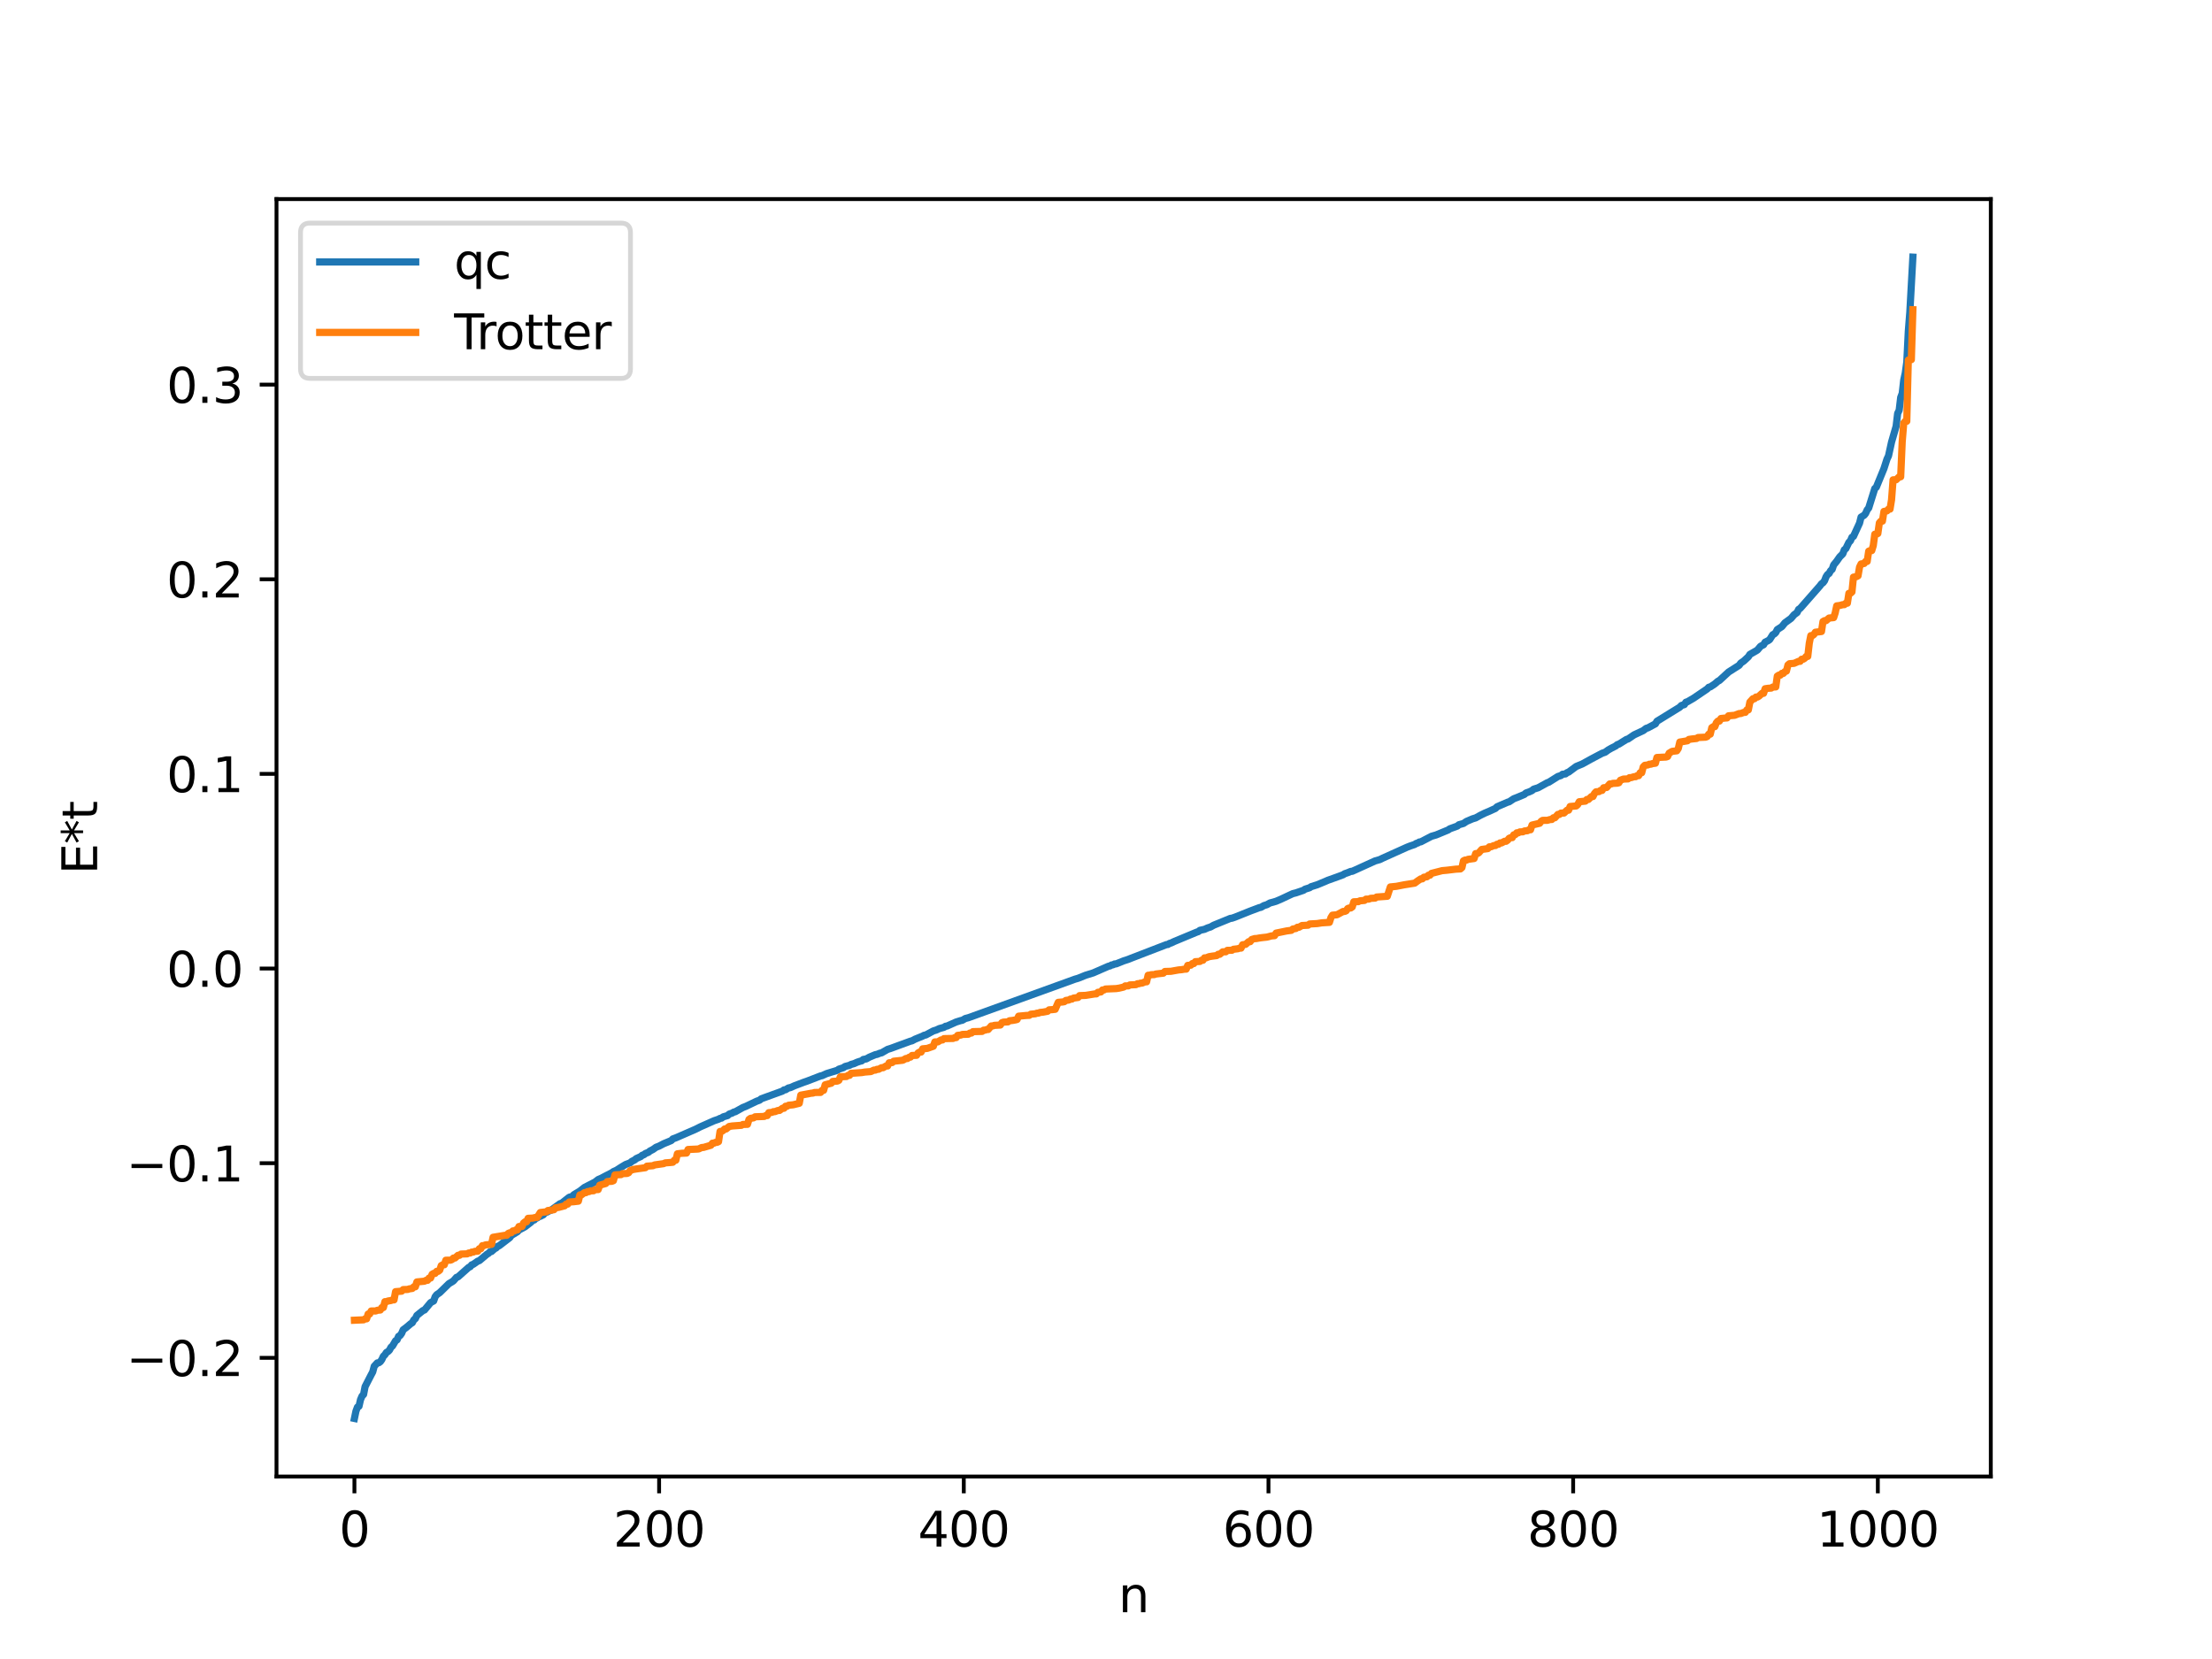<?xml version="1.0" encoding="utf-8" standalone="no"?>
<!DOCTYPE svg PUBLIC "-//W3C//DTD SVG 1.1//EN"
  "http://www.w3.org/Graphics/SVG/1.1/DTD/svg11.dtd">
<svg xmlns:xlink="http://www.w3.org/1999/xlink" width="460.8pt" height="345.6pt" viewBox="0 0 460.8 345.6" xmlns="http://www.w3.org/2000/svg" version="1.1">
 <defs>
  <style type="text/css">*{stroke-linejoin: round; stroke-linecap: butt}</style>
 </defs>
 <g id="figure_1">
  <g id="patch_1">
   <path d="M 0 345.6 
L 460.8 345.6 
L 460.8 0 
L 0 0 
z
" style="fill: #ffffff"/>
  </g>
  <g id="axes_1">
   <g id="patch_2">
    <path d="M 57.6 307.584 
L 414.72 307.584 
L 414.72 41.472 
L 57.6 41.472 
z
" style="fill: #ffffff"/>
   </g>
   <g id="matplotlib.axis_1">
    <g id="xtick_1">
     <g id="line2d_1">
      <defs>
       <path id="m59a7cfdccb" d="M 0 0 
L 0 3.5 
" style="stroke: #000000; stroke-width: 0.8"/>
      </defs>
      <g>
       <use xlink:href="#m59a7cfdccb" x="73.833" y="307.584" style="stroke: #000000; stroke-width: 0.8"/>
      </g>
     </g>
     <g id="text_1">
      <!-- 0 -->
      <g transform="translate(70.651 322.182) scale(0.1 -0.1)">
       <defs>
        <path id="DejaVuSans-30" d="M 2034 4250 
Q 1547 4250 1301 3770 
Q 1056 3291 1056 2328 
Q 1056 1369 1301 889 
Q 1547 409 2034 409 
Q 2525 409 2770 889 
Q 3016 1369 3016 2328 
Q 3016 3291 2770 3770 
Q 2525 4250 2034 4250 
z
M 2034 4750 
Q 2819 4750 3233 4129 
Q 3647 3509 3647 2328 
Q 3647 1150 3233 529 
Q 2819 -91 2034 -91 
Q 1250 -91 836 529 
Q 422 1150 422 2328 
Q 422 3509 836 4129 
Q 1250 4750 2034 4750 
z
" transform="scale(0.016)"/>
       </defs>
       <use xlink:href="#DejaVuSans-30"/>
      </g>
     </g>
    </g>
    <g id="xtick_2">
     <g id="line2d_2">
      <g>
       <use xlink:href="#m59a7cfdccb" x="137.304" y="307.584" style="stroke: #000000; stroke-width: 0.8"/>
      </g>
     </g>
     <g id="text_2">
      <!-- 200 -->
      <g transform="translate(127.76 322.182) scale(0.1 -0.1)">
       <defs>
        <path id="DejaVuSans-32" d="M 1228 531 
L 3431 531 
L 3431 0 
L 469 0 
L 469 531 
Q 828 903 1448 1529 
Q 2069 2156 2228 2338 
Q 2531 2678 2651 2914 
Q 2772 3150 2772 3378 
Q 2772 3750 2511 3984 
Q 2250 4219 1831 4219 
Q 1534 4219 1204 4116 
Q 875 4013 500 3803 
L 500 4441 
Q 881 4594 1212 4672 
Q 1544 4750 1819 4750 
Q 2544 4750 2975 4387 
Q 3406 4025 3406 3419 
Q 3406 3131 3298 2873 
Q 3191 2616 2906 2266 
Q 2828 2175 2409 1742 
Q 1991 1309 1228 531 
z
" transform="scale(0.016)"/>
       </defs>
       <use xlink:href="#DejaVuSans-32"/>
       <use xlink:href="#DejaVuSans-30" x="63.623"/>
       <use xlink:href="#DejaVuSans-30" x="127.246"/>
      </g>
     </g>
    </g>
    <g id="xtick_3">
     <g id="line2d_3">
      <g>
       <use xlink:href="#m59a7cfdccb" x="200.775" y="307.584" style="stroke: #000000; stroke-width: 0.8"/>
      </g>
     </g>
     <g id="text_3">
      <!-- 400 -->
      <g transform="translate(191.231 322.182) scale(0.1 -0.1)">
       <defs>
        <path id="DejaVuSans-34" d="M 2419 4116 
L 825 1625 
L 2419 1625 
L 2419 4116 
z
M 2253 4666 
L 3047 4666 
L 3047 1625 
L 3713 1625 
L 3713 1100 
L 3047 1100 
L 3047 0 
L 2419 0 
L 2419 1100 
L 313 1100 
L 313 1709 
L 2253 4666 
z
" transform="scale(0.016)"/>
       </defs>
       <use xlink:href="#DejaVuSans-34"/>
       <use xlink:href="#DejaVuSans-30" x="63.623"/>
       <use xlink:href="#DejaVuSans-30" x="127.246"/>
      </g>
     </g>
    </g>
    <g id="xtick_4">
     <g id="line2d_4">
      <g>
       <use xlink:href="#m59a7cfdccb" x="264.246" y="307.584" style="stroke: #000000; stroke-width: 0.8"/>
      </g>
     </g>
     <g id="text_4">
      <!-- 600 -->
      <g transform="translate(254.702 322.182) scale(0.1 -0.1)">
       <defs>
        <path id="DejaVuSans-36" d="M 2113 2584 
Q 1688 2584 1439 2293 
Q 1191 2003 1191 1497 
Q 1191 994 1439 701 
Q 1688 409 2113 409 
Q 2538 409 2786 701 
Q 3034 994 3034 1497 
Q 3034 2003 2786 2293 
Q 2538 2584 2113 2584 
z
M 3366 4563 
L 3366 3988 
Q 3128 4100 2886 4159 
Q 2644 4219 2406 4219 
Q 1781 4219 1451 3797 
Q 1122 3375 1075 2522 
Q 1259 2794 1537 2939 
Q 1816 3084 2150 3084 
Q 2853 3084 3261 2657 
Q 3669 2231 3669 1497 
Q 3669 778 3244 343 
Q 2819 -91 2113 -91 
Q 1303 -91 875 529 
Q 447 1150 447 2328 
Q 447 3434 972 4092 
Q 1497 4750 2381 4750 
Q 2619 4750 2861 4703 
Q 3103 4656 3366 4563 
z
" transform="scale(0.016)"/>
       </defs>
       <use xlink:href="#DejaVuSans-36"/>
       <use xlink:href="#DejaVuSans-30" x="63.623"/>
       <use xlink:href="#DejaVuSans-30" x="127.246"/>
      </g>
     </g>
    </g>
    <g id="xtick_5">
     <g id="line2d_5">
      <g>
       <use xlink:href="#m59a7cfdccb" x="327.717" y="307.584" style="stroke: #000000; stroke-width: 0.8"/>
      </g>
     </g>
     <g id="text_5">
      <!-- 800 -->
      <g transform="translate(318.173 322.182) scale(0.1 -0.1)">
       <defs>
        <path id="DejaVuSans-38" d="M 2034 2216 
Q 1584 2216 1326 1975 
Q 1069 1734 1069 1313 
Q 1069 891 1326 650 
Q 1584 409 2034 409 
Q 2484 409 2743 651 
Q 3003 894 3003 1313 
Q 3003 1734 2745 1975 
Q 2488 2216 2034 2216 
z
M 1403 2484 
Q 997 2584 770 2862 
Q 544 3141 544 3541 
Q 544 4100 942 4425 
Q 1341 4750 2034 4750 
Q 2731 4750 3128 4425 
Q 3525 4100 3525 3541 
Q 3525 3141 3298 2862 
Q 3072 2584 2669 2484 
Q 3125 2378 3379 2068 
Q 3634 1759 3634 1313 
Q 3634 634 3220 271 
Q 2806 -91 2034 -91 
Q 1263 -91 848 271 
Q 434 634 434 1313 
Q 434 1759 690 2068 
Q 947 2378 1403 2484 
z
M 1172 3481 
Q 1172 3119 1398 2916 
Q 1625 2713 2034 2713 
Q 2441 2713 2670 2916 
Q 2900 3119 2900 3481 
Q 2900 3844 2670 4047 
Q 2441 4250 2034 4250 
Q 1625 4250 1398 4047 
Q 1172 3844 1172 3481 
z
" transform="scale(0.016)"/>
       </defs>
       <use xlink:href="#DejaVuSans-38"/>
       <use xlink:href="#DejaVuSans-30" x="63.623"/>
       <use xlink:href="#DejaVuSans-30" x="127.246"/>
      </g>
     </g>
    </g>
    <g id="xtick_6">
     <g id="line2d_6">
      <g>
       <use xlink:href="#m59a7cfdccb" x="391.188" y="307.584" style="stroke: #000000; stroke-width: 0.8"/>
      </g>
     </g>
     <g id="text_6">
      <!-- 1000 -->
      <g transform="translate(378.463 322.182) scale(0.1 -0.1)">
       <defs>
        <path id="DejaVuSans-31" d="M 794 531 
L 1825 531 
L 1825 4091 
L 703 3866 
L 703 4441 
L 1819 4666 
L 2450 4666 
L 2450 531 
L 3481 531 
L 3481 0 
L 794 0 
L 794 531 
z
" transform="scale(0.016)"/>
       </defs>
       <use xlink:href="#DejaVuSans-31"/>
       <use xlink:href="#DejaVuSans-30" x="63.623"/>
       <use xlink:href="#DejaVuSans-30" x="127.246"/>
       <use xlink:href="#DejaVuSans-30" x="190.869"/>
      </g>
     </g>
    </g>
    <g id="text_7">
     <!-- n -->
     <g transform="translate(232.991 335.861) scale(0.1 -0.1)">
      <defs>
       <path id="DejaVuSans-6e" d="M 3513 2113 
L 3513 0 
L 2938 0 
L 2938 2094 
Q 2938 2591 2744 2837 
Q 2550 3084 2163 3084 
Q 1697 3084 1428 2787 
Q 1159 2491 1159 1978 
L 1159 0 
L 581 0 
L 581 3500 
L 1159 3500 
L 1159 2956 
Q 1366 3272 1645 3428 
Q 1925 3584 2291 3584 
Q 2894 3584 3203 3211 
Q 3513 2838 3513 2113 
z
" transform="scale(0.016)"/>
      </defs>
      <use xlink:href="#DejaVuSans-6e"/>
     </g>
    </g>
   </g>
   <g id="matplotlib.axis_2">
    <g id="ytick_1">
     <g id="line2d_7">
      <defs>
       <path id="me0491949ea" d="M 0 0 
L -3.5 0 
" style="stroke: #000000; stroke-width: 0.8"/>
      </defs>
      <g>
       <use xlink:href="#me0491949ea" x="57.6" y="282.86" style="stroke: #000000; stroke-width: 0.8"/>
      </g>
     </g>
     <g id="text_8">
      <!-- −0.2 -->
      <g transform="translate(26.317 286.659) scale(0.1 -0.1)">
       <defs>
        <path id="DejaVuSans-2212" d="M 678 2272 
L 4684 2272 
L 4684 1741 
L 678 1741 
L 678 2272 
z
" transform="scale(0.016)"/>
        <path id="DejaVuSans-2e" d="M 684 794 
L 1344 794 
L 1344 0 
L 684 0 
L 684 794 
z
" transform="scale(0.016)"/>
       </defs>
       <use xlink:href="#DejaVuSans-2212"/>
       <use xlink:href="#DejaVuSans-30" x="83.789"/>
       <use xlink:href="#DejaVuSans-2e" x="147.412"/>
       <use xlink:href="#DejaVuSans-32" x="179.199"/>
      </g>
     </g>
    </g>
    <g id="ytick_2">
     <g id="line2d_8">
      <g>
       <use xlink:href="#me0491949ea" x="57.6" y="242.312" style="stroke: #000000; stroke-width: 0.8"/>
      </g>
     </g>
     <g id="text_9">
      <!-- −0.1 -->
      <g transform="translate(26.317 246.111) scale(0.1 -0.1)">
       <use xlink:href="#DejaVuSans-2212"/>
       <use xlink:href="#DejaVuSans-30" x="83.789"/>
       <use xlink:href="#DejaVuSans-2e" x="147.412"/>
       <use xlink:href="#DejaVuSans-31" x="179.199"/>
      </g>
     </g>
    </g>
    <g id="ytick_3">
     <g id="line2d_9">
      <g>
       <use xlink:href="#me0491949ea" x="57.6" y="201.765" style="stroke: #000000; stroke-width: 0.8"/>
      </g>
     </g>
     <g id="text_10">
      <!-- 0.0 -->
      <g transform="translate(34.697 205.564) scale(0.1 -0.1)">
       <use xlink:href="#DejaVuSans-30"/>
       <use xlink:href="#DejaVuSans-2e" x="63.623"/>
       <use xlink:href="#DejaVuSans-30" x="95.41"/>
      </g>
     </g>
    </g>
    <g id="ytick_4">
     <g id="line2d_10">
      <g>
       <use xlink:href="#me0491949ea" x="57.6" y="161.217" style="stroke: #000000; stroke-width: 0.8"/>
      </g>
     </g>
     <g id="text_11">
      <!-- 0.1 -->
      <g transform="translate(34.697 165.017) scale(0.1 -0.1)">
       <use xlink:href="#DejaVuSans-30"/>
       <use xlink:href="#DejaVuSans-2e" x="63.623"/>
       <use xlink:href="#DejaVuSans-31" x="95.41"/>
      </g>
     </g>
    </g>
    <g id="ytick_5">
     <g id="line2d_11">
      <g>
       <use xlink:href="#me0491949ea" x="57.6" y="120.67" style="stroke: #000000; stroke-width: 0.8"/>
      </g>
     </g>
     <g id="text_12">
      <!-- 0.2 -->
      <g transform="translate(34.697 124.469) scale(0.1 -0.1)">
       <use xlink:href="#DejaVuSans-30"/>
       <use xlink:href="#DejaVuSans-2e" x="63.623"/>
       <use xlink:href="#DejaVuSans-32" x="95.41"/>
      </g>
     </g>
    </g>
    <g id="ytick_6">
     <g id="line2d_12">
      <g>
       <use xlink:href="#me0491949ea" x="57.6" y="80.123" style="stroke: #000000; stroke-width: 0.8"/>
      </g>
     </g>
     <g id="text_13">
      <!-- 0.3 -->
      <g transform="translate(34.697 83.922) scale(0.1 -0.1)">
       <defs>
        <path id="DejaVuSans-33" d="M 2597 2516 
Q 3050 2419 3304 2112 
Q 3559 1806 3559 1356 
Q 3559 666 3084 287 
Q 2609 -91 1734 -91 
Q 1441 -91 1130 -33 
Q 819 25 488 141 
L 488 750 
Q 750 597 1062 519 
Q 1375 441 1716 441 
Q 2309 441 2620 675 
Q 2931 909 2931 1356 
Q 2931 1769 2642 2001 
Q 2353 2234 1838 2234 
L 1294 2234 
L 1294 2753 
L 1863 2753 
Q 2328 2753 2575 2939 
Q 2822 3125 2822 3475 
Q 2822 3834 2567 4026 
Q 2313 4219 1838 4219 
Q 1578 4219 1281 4162 
Q 984 4106 628 3988 
L 628 4550 
Q 988 4650 1302 4700 
Q 1616 4750 1894 4750 
Q 2613 4750 3031 4423 
Q 3450 4097 3450 3541 
Q 3450 3153 3228 2886 
Q 3006 2619 2597 2516 
z
" transform="scale(0.016)"/>
       </defs>
       <use xlink:href="#DejaVuSans-30"/>
       <use xlink:href="#DejaVuSans-2e" x="63.623"/>
       <use xlink:href="#DejaVuSans-33" x="95.41"/>
      </g>
     </g>
    </g>
    <g id="text_14">
     <!-- E*t -->
     <g transform="translate(20.238 182.148) rotate(-90) scale(0.1 -0.1)">
      <defs>
       <path id="DejaVuSans-45" d="M 628 4666 
L 3578 4666 
L 3578 4134 
L 1259 4134 
L 1259 2753 
L 3481 2753 
L 3481 2222 
L 1259 2222 
L 1259 531 
L 3634 531 
L 3634 0 
L 628 0 
L 628 4666 
z
" transform="scale(0.016)"/>
       <path id="DejaVuSans-2a" d="M 3009 3897 
L 1888 3291 
L 3009 2681 
L 2828 2375 
L 1778 3009 
L 1778 1831 
L 1422 1831 
L 1422 3009 
L 372 2375 
L 191 2681 
L 1313 3291 
L 191 3897 
L 372 4206 
L 1422 3572 
L 1422 4750 
L 1778 4750 
L 1778 3572 
L 2828 4206 
L 3009 3897 
z
" transform="scale(0.016)"/>
       <path id="DejaVuSans-74" d="M 1172 4494 
L 1172 3500 
L 2356 3500 
L 2356 3053 
L 1172 3053 
L 1172 1153 
Q 1172 725 1289 603 
Q 1406 481 1766 481 
L 2356 481 
L 2356 0 
L 1766 0 
Q 1100 0 847 248 
Q 594 497 594 1153 
L 594 3053 
L 172 3053 
L 172 3500 
L 594 3500 
L 594 4494 
L 1172 4494 
z
" transform="scale(0.016)"/>
      </defs>
      <use xlink:href="#DejaVuSans-45"/>
      <use xlink:href="#DejaVuSans-2a" x="63.184"/>
      <use xlink:href="#DejaVuSans-74" x="113.184"/>
     </g>
    </g>
   </g>
   <g id="line2d_13">
    <path d="M 73.833 295.488 
L 74.15 293.975 
L 74.467 293.128 
L 74.785 292.954 
L 75.102 291.572 
L 75.42 290.823 
L 75.737 290.503 
L 76.054 288.861 
L 77.324 286.394 
L 77.641 285.806 
L 77.958 284.619 
L 78.593 283.923 
L 78.91 283.889 
L 79.228 283.662 
L 79.545 283.217 
L 79.862 282.529 
L 80.18 282.23 
L 80.497 281.746 
L 80.815 281.566 
L 81.132 281.254 
L 81.449 280.657 
L 81.767 280.388 
L 82.401 279.311 
L 82.719 279.117 
L 83.036 278.379 
L 83.353 278.205 
L 83.671 277.758 
L 83.988 277.019 
L 84.623 276.55 
L 85.575 275.742 
L 85.892 275.544 
L 86.21 274.947 
L 86.527 274.698 
L 86.844 274.035 
L 88.114 273.008 
L 88.431 272.898 
L 89.383 271.751 
L 89.7 271.361 
L 90.335 271.019 
L 90.653 270.126 
L 90.97 269.716 
L 91.605 269.278 
L 93.509 267.415 
L 94.143 267.038 
L 94.461 266.822 
L 95.096 266.1 
L 95.413 265.995 
L 97.634 264.02 
L 97.952 263.88 
L 98.269 263.49 
L 98.586 263.382 
L 99.539 262.712 
L 99.856 262.617 
L 101.443 261.277 
L 101.76 261.099 
L 102.077 260.766 
L 102.395 260.709 
L 103.029 260.136 
L 103.347 259.986 
L 103.664 259.635 
L 103.981 259.516 
L 106.203 257.812 
L 106.52 257.358 
L 107.79 256.593 
L 108.107 256.241 
L 109.377 255.56 
L 110.646 254.571 
L 110.963 254.193 
L 111.281 254.152 
L 111.598 253.805 
L 111.915 253.716 
L 112.233 253.456 
L 112.55 253.377 
L 113.185 253.065 
L 113.502 252.644 
L 113.82 252.568 
L 114.454 252.229 
L 114.772 252.121 
L 116.676 250.74 
L 116.993 250.662 
L 118.58 249.412 
L 119.215 249.239 
L 119.532 248.89 
L 120.801 248.122 
L 121.753 247.372 
L 123.975 246.226 
L 124.61 245.723 
L 125.244 245.453 
L 126.196 244.949 
L 127.466 244.301 
L 127.783 244.069 
L 128.418 243.787 
L 129.37 243.171 
L 130.322 242.595 
L 131.274 242.236 
L 131.591 241.952 
L 132.226 241.626 
L 132.543 241.352 
L 133.496 240.926 
L 133.813 240.644 
L 134.13 240.561 
L 134.448 240.296 
L 135.082 240.044 
L 135.4 239.775 
L 136.034 239.45 
L 136.669 238.996 
L 137.304 238.753 
L 138.256 238.253 
L 139.843 237.597 
L 140.16 237.257 
L 140.795 237.029 
L 144.92 235.231 
L 145.872 234.75 
L 148.729 233.48 
L 149.681 233.157 
L 149.998 232.974 
L 150.315 232.927 
L 150.633 232.668 
L 151.585 232.39 
L 151.902 232.084 
L 152.537 231.866 
L 152.854 231.668 
L 153.172 231.6 
L 154.758 230.713 
L 155.393 230.469 
L 157.615 229.405 
L 158.249 229.178 
L 158.567 228.901 
L 163.01 227.29 
L 163.327 227.043 
L 163.644 227.015 
L 164.279 226.625 
L 164.596 226.588 
L 165.548 226.169 
L 167.453 225.449 
L 168.087 225.234 
L 170.943 224.133 
L 171.261 224.077 
L 172.213 223.644 
L 174.434 222.965 
L 174.752 222.722 
L 175.704 222.417 
L 176.021 222.174 
L 176.973 221.926 
L 177.291 221.742 
L 177.925 221.567 
L 178.56 221.278 
L 179.195 221.069 
L 179.512 220.994 
L 179.829 220.707 
L 180.464 220.59 
L 181.099 220.23 
L 182.368 219.698 
L 182.686 219.648 
L 183.32 219.392 
L 183.638 219.332 
L 184.907 218.603 
L 185.542 218.406 
L 187.446 217.706 
L 189.667 216.895 
L 189.985 216.823 
L 190.62 216.481 
L 192.206 215.839 
L 192.524 215.659 
L 192.841 215.615 
L 194.428 214.764 
L 195.062 214.566 
L 195.697 214.267 
L 196.649 214.011 
L 196.967 213.79 
L 197.284 213.748 
L 199.188 212.899 
L 200.14 212.605 
L 200.458 212.546 
L 201.092 212.176 
L 201.727 212.012 
L 223.942 203.979 
L 224.577 203.796 
L 226.163 203.159 
L 227.75 202.668 
L 230.924 201.28 
L 231.241 201.222 
L 231.558 201.022 
L 231.876 200.985 
L 232.193 200.808 
L 232.51 200.793 
L 234.097 200.158 
L 235.049 199.849 
L 235.684 199.592 
L 242.983 196.78 
L 243.3 196.749 
L 243.618 196.531 
L 243.935 196.453 
L 244.57 196.148 
L 249.33 194.167 
L 249.648 194.068 
L 249.965 193.801 
L 250.917 193.596 
L 251.552 193.306 
L 252.186 193.103 
L 252.821 192.743 
L 256.312 191.316 
L 256.629 191.283 
L 257.264 191.063 
L 260.438 189.792 
L 262.342 189.075 
L 262.659 189.018 
L 263.294 188.656 
L 263.929 188.458 
L 264.563 188.102 
L 265.198 187.937 
L 265.833 187.749 
L 266.785 187.345 
L 268.689 186.451 
L 269.324 186.158 
L 269.958 186.001 
L 271.545 185.46 
L 271.862 185.231 
L 272.815 184.934 
L 273.132 184.712 
L 274.401 184.312 
L 275.988 183.653 
L 276.623 183.376 
L 278.527 182.697 
L 279.796 182.227 
L 280.114 182.016 
L 280.748 181.797 
L 281.383 181.533 
L 281.7 181.508 
L 286.461 179.345 
L 287.413 179.076 
L 288.048 178.768 
L 293.125 176.482 
L 293.76 176.235 
L 294.712 175.917 
L 295.029 175.693 
L 295.347 175.621 
L 295.664 175.409 
L 295.981 175.373 
L 298.203 174.214 
L 299.155 173.94 
L 300.424 173.416 
L 301.694 172.891 
L 302.011 172.66 
L 303.598 172.085 
L 303.915 171.808 
L 304.867 171.542 
L 305.502 171.114 
L 306.772 170.571 
L 307.406 170.384 
L 308.358 169.857 
L 309.31 169.388 
L 310.262 168.989 
L 310.897 168.693 
L 311.532 168.41 
L 311.849 168.071 
L 314.071 167.111 
L 314.388 167.028 
L 315.34 166.395 
L 315.975 166.152 
L 317.562 165.492 
L 317.879 165.196 
L 318.514 164.978 
L 319.148 164.692 
L 319.466 164.403 
L 320.418 164.107 
L 322.322 163.058 
L 322.639 162.954 
L 324.543 161.755 
L 325.178 161.558 
L 325.496 161.294 
L 326.13 161.217 
L 326.448 160.955 
L 326.765 160.844 
L 328.352 159.668 
L 329.621 159.144 
L 331.525 158.095 
L 333.747 156.918 
L 334.381 156.701 
L 335.016 156.241 
L 335.651 155.874 
L 336.603 155.388 
L 336.92 155.114 
L 337.238 155.023 
L 338.824 154.034 
L 339.142 153.95 
L 340.411 153.086 
L 342.315 152.196 
L 342.95 151.713 
L 343.267 151.641 
L 344.854 150.787 
L 345.172 150.248 
L 349.932 147.316 
L 350.249 146.972 
L 350.884 146.782 
L 351.201 146.284 
L 351.519 146.187 
L 352.788 145.453 
L 355.644 143.513 
L 355.962 143.172 
L 356.279 143.099 
L 357.231 142.464 
L 357.866 141.919 
L 358.183 141.758 
L 360.087 140.002 
L 362.309 138.588 
L 362.626 138.136 
L 363.261 137.702 
L 364.213 136.82 
L 364.53 136.328 
L 365.8 135.599 
L 366.117 135.398 
L 366.752 134.636 
L 367.386 134.314 
L 367.704 133.773 
L 368.339 133.455 
L 368.656 133.238 
L 369.291 132.227 
L 369.608 132.071 
L 369.925 131.77 
L 370.243 131.153 
L 371.195 130.536 
L 371.829 129.747 
L 373.099 128.826 
L 373.734 128.074 
L 374.368 127.601 
L 374.686 126.948 
L 375.003 126.746 
L 379.129 122.047 
L 379.446 121.626 
L 379.763 121.4 
L 380.081 120.983 
L 380.398 120.166 
L 380.715 119.668 
L 381.033 119.462 
L 381.35 118.884 
L 381.667 118.616 
L 381.985 117.691 
L 382.62 116.913 
L 383.254 116.007 
L 383.889 115.372 
L 384.206 114.526 
L 384.524 114.287 
L 385.158 112.978 
L 385.476 112.667 
L 385.793 111.92 
L 386.11 111.741 
L 387.38 108.97 
L 387.697 107.717 
L 388.332 107.339 
L 388.649 106.936 
L 388.967 106.218 
L 389.284 105.832 
L 390.553 101.769 
L 390.871 101.496 
L 392.458 97.618 
L 393.092 95.645 
L 393.41 94.97 
L 394.044 92.091 
L 394.996 88.804 
L 395.314 86.122 
L 395.631 85.466 
L 395.948 82.796 
L 396.266 81.955 
L 396.583 79.168 
L 396.9 77.734 
L 397.218 75.456 
L 397.535 69.055 
L 397.853 65.024 
L 398.487 53.568 
L 398.487 53.568 
" clip-path="url(#p8ae4d82dbe)" style="fill: none; stroke: #1f77b4; stroke-width: 1.5; stroke-linecap: square"/>
   </g>
   <g id="line2d_14">
    <path d="M 73.833 275.027 
L 75.737 274.942 
L 76.054 274.737 
L 76.372 274.737 
L 76.689 273.736 
L 77.006 273.736 
L 77.324 273.107 
L 78.276 273.103 
L 78.593 272.958 
L 79.228 272.9 
L 79.545 272.387 
L 79.862 272.387 
L 80.18 271.161 
L 80.497 271.161 
L 80.815 271.028 
L 81.449 270.918 
L 81.767 270.79 
L 82.084 270.79 
L 82.401 269.077 
L 83.671 268.974 
L 83.988 268.646 
L 84.94 268.616 
L 85.258 268.495 
L 85.892 268.404 
L 86.21 268.06 
L 86.527 268.06 
L 86.844 267.051 
L 88.431 266.898 
L 88.748 266.718 
L 89.066 266.718 
L 89.383 266.245 
L 89.7 266.245 
L 90.018 265.457 
L 90.335 265.272 
L 90.653 265.272 
L 90.97 264.841 
L 91.287 264.841 
L 91.605 264.583 
L 91.922 263.645 
L 92.239 263.475 
L 92.557 263.475 
L 92.874 262.531 
L 93.826 262.514 
L 94.143 262.398 
L 94.461 262.075 
L 94.778 262.075 
L 95.413 261.504 
L 95.73 261.504 
L 96.048 261.244 
L 97.317 261.202 
L 97.634 261.026 
L 97.952 261.026 
L 98.269 260.835 
L 98.586 260.835 
L 98.904 260.679 
L 99.539 260.646 
L 99.856 260.125 
L 100.173 260.125 
L 100.491 259.493 
L 100.808 259.493 
L 101.125 259.33 
L 102.395 259.22 
L 102.712 257.749 
L 105.251 257.329 
L 105.568 257.329 
L 105.886 256.942 
L 106.203 256.801 
L 106.52 256.801 
L 106.838 256.422 
L 107.155 256.422 
L 107.472 256.213 
L 107.79 256.213 
L 108.107 255.506 
L 108.742 255.505 
L 109.059 254.786 
L 109.377 254.527 
L 109.694 254.527 
L 110.011 253.8 
L 110.963 253.75 
L 111.598 253.601 
L 111.915 253.601 
L 112.55 252.588 
L 113.82 252.436 
L 114.137 252.174 
L 114.772 252.106 
L 115.406 252 
L 115.724 251.613 
L 116.358 251.525 
L 117.628 251.193 
L 117.945 250.841 
L 118.262 250.841 
L 118.58 250.404 
L 119.532 250.34 
L 120.484 250.227 
L 120.801 248.92 
L 121.119 248.92 
L 121.753 248.449 
L 122.071 248.449 
L 122.388 248.235 
L 122.705 248.235 
L 123.023 248.078 
L 123.658 248.054 
L 123.975 247.809 
L 124.61 247.807 
L 124.927 246.903 
L 126.196 246.546 
L 126.514 246.143 
L 127.466 246.085 
L 127.783 245.96 
L 128.1 244.759 
L 129.37 244.692 
L 129.687 244.487 
L 130.639 244.451 
L 130.957 244.303 
L 131.274 243.844 
L 131.909 243.625 
L 132.543 243.518 
L 134.448 243.254 
L 134.765 242.934 
L 136.034 242.838 
L 136.352 242.677 
L 138.256 242.407 
L 138.573 242.248 
L 139.525 242.18 
L 140.16 242.118 
L 140.477 241.7 
L 140.795 241.7 
L 141.112 240.357 
L 142.064 240.248 
L 143.016 240.204 
L 143.334 239.461 
L 145.238 239.374 
L 145.555 239.344 
L 146.19 239.043 
L 146.507 239.043 
L 148.094 238.579 
L 148.411 238.147 
L 148.729 238.147 
L 149.046 237.977 
L 149.363 237.977 
L 149.681 237.831 
L 149.998 235.7 
L 150.315 235.7 
L 150.633 235.517 
L 150.95 235.185 
L 151.267 235.185 
L 151.902 234.667 
L 152.537 234.561 
L 154.124 234.443 
L 154.441 234.423 
L 154.758 234.244 
L 155.71 234.218 
L 156.028 233.203 
L 156.345 232.973 
L 156.98 232.871 
L 157.297 232.648 
L 159.201 232.575 
L 159.519 232.396 
L 159.836 232.396 
L 160.153 231.792 
L 160.788 231.736 
L 161.105 231.579 
L 161.423 231.579 
L 162.058 231.331 
L 162.375 231.331 
L 163.01 230.869 
L 163.327 230.869 
L 163.644 230.448 
L 163.962 230.448 
L 164.279 230.242 
L 165.231 230.148 
L 166.5 229.838 
L 166.818 228.139 
L 169.039 227.73 
L 169.357 227.714 
L 169.674 227.584 
L 170.943 227.568 
L 171.261 227.139 
L 171.578 227.139 
L 171.896 225.981 
L 173.165 225.653 
L 173.482 225.28 
L 174.434 225.211 
L 174.752 225.055 
L 175.069 224.312 
L 176.339 224.256 
L 176.656 224.017 
L 176.973 224.017 
L 177.291 223.593 
L 179.512 223.44 
L 180.147 223.331 
L 181.416 223.226 
L 182.051 222.922 
L 182.368 222.922 
L 182.686 222.76 
L 183.003 222.76 
L 183.638 222.428 
L 183.955 222.428 
L 184.59 222.062 
L 184.907 222.062 
L 185.224 221.399 
L 185.859 221.352 
L 186.177 221.07 
L 187.129 220.971 
L 188.081 220.862 
L 188.715 220.509 
L 189.033 220.509 
L 189.35 220.267 
L 189.667 220.217 
L 189.985 219.875 
L 190.937 219.84 
L 191.254 219.346 
L 191.572 219.166 
L 191.889 219.166 
L 192.206 218.488 
L 193.158 218.401 
L 194.428 217.957 
L 194.745 217.055 
L 195.38 217.036 
L 196.015 216.646 
L 196.332 216.646 
L 196.649 216.366 
L 198.553 216.325 
L 198.871 216.156 
L 199.188 216.156 
L 199.505 215.685 
L 200.14 215.624 
L 200.458 215.494 
L 201.727 215.446 
L 202.044 215.207 
L 202.362 215.207 
L 202.679 214.912 
L 204.583 214.86 
L 204.9 214.603 
L 205.218 214.603 
L 205.535 214.467 
L 205.853 214.467 
L 206.487 213.731 
L 206.805 213.731 
L 207.122 213.602 
L 208.391 213.533 
L 208.709 213.049 
L 209.026 212.928 
L 209.978 212.875 
L 210.296 212.641 
L 210.93 212.572 
L 211.565 212.461 
L 211.882 212.372 
L 212.2 211.689 
L 213.786 211.54 
L 214.421 211.51 
L 214.739 211.275 
L 215.691 211.185 
L 216.008 211.06 
L 216.325 211.06 
L 216.643 210.912 
L 217.277 210.849 
L 218.229 210.669 
L 218.547 210.369 
L 219.181 210.328 
L 219.816 210.256 
L 220.451 208.809 
L 221.403 208.725 
L 221.72 208.666 
L 222.038 208.412 
L 222.672 208.32 
L 222.99 208.127 
L 223.307 208.127 
L 223.624 207.922 
L 224.577 207.793 
L 224.894 207.408 
L 226.163 207.358 
L 228.067 207.05 
L 228.385 207.05 
L 228.702 206.72 
L 229.337 206.641 
L 229.654 206.231 
L 229.972 206.231 
L 230.289 206.032 
L 232.51 205.94 
L 233.145 205.845 
L 234.097 205.62 
L 234.415 205.38 
L 235.049 205.376 
L 235.367 205.181 
L 236.636 205.118 
L 236.953 204.929 
L 237.271 204.929 
L 237.588 204.801 
L 237.905 204.801 
L 238.54 204.531 
L 238.858 204.531 
L 239.175 203.164 
L 239.492 203.164 
L 239.81 203.044 
L 240.444 203.034 
L 240.762 202.911 
L 241.396 202.834 
L 242.348 202.725 
L 242.666 202.378 
L 243.935 202.339 
L 245.522 202.055 
L 246.157 201.997 
L 246.791 201.888 
L 247.109 201.888 
L 247.426 201.107 
L 248.061 201.064 
L 248.378 200.729 
L 248.696 200.729 
L 249.013 200.335 
L 249.965 200.285 
L 250.282 200.038 
L 250.6 200.038 
L 250.917 199.543 
L 251.234 199.543 
L 251.869 199.296 
L 252.504 199.188 
L 253.456 199.063 
L 253.773 198.798 
L 254.091 198.798 
L 254.725 198.282 
L 255.36 198.276 
L 255.677 197.977 
L 256.629 197.956 
L 256.947 197.754 
L 257.899 197.637 
L 258.216 197.514 
L 258.534 197.514 
L 258.851 196.813 
L 259.486 196.727 
L 260.12 196.167 
L 260.438 196.167 
L 260.755 195.714 
L 261.39 195.52 
L 261.707 195.52 
L 262.342 195.403 
L 262.977 195.319 
L 263.929 195.216 
L 264.881 194.965 
L 265.515 194.914 
L 265.833 194.383 
L 268.054 193.927 
L 269.006 193.803 
L 269.324 193.528 
L 269.958 193.421 
L 270.276 193.167 
L 270.593 193.167 
L 271.228 192.804 
L 272.497 192.736 
L 272.815 192.483 
L 274.401 192.394 
L 275.353 192.244 
L 276.94 192.146 
L 277.258 191.155 
L 277.575 190.647 
L 278.527 190.563 
L 279.796 189.874 
L 280.114 189.874 
L 280.431 189.733 
L 280.748 189.277 
L 281.066 189.148 
L 281.383 189.148 
L 281.7 188.927 
L 282.018 187.861 
L 282.97 187.829 
L 283.287 187.657 
L 284.239 187.574 
L 284.557 187.31 
L 285.191 187.297 
L 285.509 187.141 
L 286.461 187.092 
L 286.778 186.868 
L 289 186.711 
L 289.634 184.766 
L 290.904 184.637 
L 292.491 184.325 
L 294.712 183.972 
L 295.347 183.496 
L 295.981 183.08 
L 296.299 183.08 
L 296.616 182.744 
L 297.251 182.649 
L 297.568 182.322 
L 297.886 182.322 
L 298.203 181.941 
L 300.424 181.373 
L 301.377 181.289 
L 303.281 181.061 
L 304.233 181.011 
L 304.55 180.727 
L 304.867 179.33 
L 305.185 179.175 
L 305.502 179.175 
L 305.82 179.015 
L 306.454 178.931 
L 307.089 178.845 
L 307.406 177.819 
L 307.724 177.819 
L 308.041 177.671 
L 308.676 176.955 
L 309.945 176.779 
L 310.262 176.412 
L 310.58 176.412 
L 311.215 176.138 
L 311.532 176.138 
L 311.849 175.88 
L 312.167 175.88 
L 312.484 175.595 
L 312.801 175.595 
L 313.436 175.251 
L 313.753 175.251 
L 314.071 175.016 
L 314.388 174.632 
L 314.705 174.499 
L 315.023 174.499 
L 315.34 173.917 
L 315.658 173.859 
L 315.975 173.492 
L 316.292 173.492 
L 316.61 173.302 
L 317.244 173.279 
L 317.562 173.106 
L 318.196 173.05 
L 318.514 172.859 
L 318.831 172.859 
L 319.148 171.876 
L 320.735 171.504 
L 321.053 171.083 
L 321.37 170.897 
L 322.322 170.891 
L 322.957 170.711 
L 323.274 170.711 
L 323.591 170.36 
L 323.909 170.36 
L 324.543 169.656 
L 324.861 169.656 
L 325.178 169.379 
L 325.813 169.37 
L 326.448 168.779 
L 326.765 168.779 
L 327.082 168.01 
L 328.034 167.925 
L 328.352 167.891 
L 328.669 167.608 
L 328.986 167.016 
L 330.256 166.892 
L 330.573 166.547 
L 330.891 166.547 
L 331.525 165.937 
L 331.843 165.937 
L 332.16 165.3 
L 332.477 164.951 
L 333.112 164.9 
L 333.429 164.659 
L 333.747 164.659 
L 334.064 164.104 
L 334.699 164.045 
L 335.334 163.313 
L 335.651 163.313 
L 335.968 163.193 
L 336.92 163.147 
L 337.238 163.064 
L 337.555 162.538 
L 338.19 162.296 
L 339.142 162.26 
L 339.459 162.003 
L 339.777 162.003 
L 340.411 161.801 
L 340.729 161.801 
L 341.046 161.585 
L 341.363 161.585 
L 341.681 160.975 
L 341.998 160.975 
L 342.315 159.756 
L 342.633 159.432 
L 343.267 159.355 
L 343.585 159.2 
L 343.902 159.2 
L 344.22 159.076 
L 344.854 158.993 
L 345.172 157.799 
L 347.076 157.706 
L 347.393 157.594 
L 347.71 156.898 
L 348.345 156.521 
L 349.297 156.41 
L 349.615 155.939 
L 349.932 154.588 
L 351.519 154.32 
L 351.836 154.034 
L 352.471 153.94 
L 353.423 153.841 
L 353.74 153.637 
L 355.327 153.566 
L 355.644 153.429 
L 355.962 152.942 
L 356.279 152.942 
L 356.596 151.593 
L 356.914 151.378 
L 357.231 151.378 
L 357.548 150.564 
L 357.866 150.22 
L 358.183 150.22 
L 358.5 149.676 
L 359.453 149.577 
L 359.77 149.557 
L 360.087 149.115 
L 361.357 149.007 
L 362.309 148.643 
L 362.626 148.643 
L 363.261 148.397 
L 363.578 148.397 
L 363.896 147.885 
L 364.213 147.885 
L 364.53 146.262 
L 365.165 145.558 
L 365.482 145.558 
L 365.8 145.208 
L 366.117 145.208 
L 366.434 145.015 
L 367.069 144.433 
L 367.386 144.433 
L 367.704 143.48 
L 368.339 143.383 
L 368.973 143.341 
L 369.291 143.128 
L 369.925 143.098 
L 370.243 140.851 
L 370.56 140.643 
L 370.877 140.643 
L 371.195 140.272 
L 371.512 140.272 
L 371.829 139.908 
L 372.147 139.799 
L 372.464 138.535 
L 372.781 138.265 
L 373.734 138.185 
L 374.686 137.766 
L 375.003 137.766 
L 375.32 137.327 
L 375.638 137.327 
L 375.955 137.13 
L 376.272 136.744 
L 376.59 136.744 
L 376.907 133.986 
L 377.224 132.414 
L 377.542 132.414 
L 377.859 132.189 
L 378.177 131.703 
L 379.446 131.558 
L 379.763 129.471 
L 380.081 129.295 
L 380.398 129.295 
L 381.033 128.75 
L 381.985 128.66 
L 382.302 127.693 
L 382.62 126.211 
L 383.254 126.134 
L 383.889 125.958 
L 384.206 125.958 
L 384.524 125.657 
L 384.841 125.657 
L 385.158 123.601 
L 385.476 123.601 
L 385.793 123.321 
L 386.11 120.228 
L 386.745 120.127 
L 387.062 119.949 
L 387.38 118.123 
L 387.697 117.478 
L 388.332 117.388 
L 388.649 116.958 
L 388.967 116.958 
L 389.284 114.822 
L 389.601 114.698 
L 389.919 114.698 
L 390.236 113.667 
L 390.553 111.287 
L 390.871 111.287 
L 391.188 111.145 
L 391.505 108.92 
L 391.823 108.566 
L 392.14 108.566 
L 392.458 106.542 
L 393.092 106.427 
L 393.41 106.059 
L 393.727 106.059 
L 394.044 104.111 
L 394.362 99.956 
L 394.996 99.941 
L 395.631 99.325 
L 395.948 99.325 
L 396.266 92.01 
L 396.583 88.125 
L 396.9 87.758 
L 397.218 87.758 
L 397.535 75.009 
L 398.17 74.922 
L 398.487 64.519 
L 398.487 64.519 
" clip-path="url(#p8ae4d82dbe)" style="fill: none; stroke: #ff7f0e; stroke-width: 1.5; stroke-linecap: square"/>
   </g>
   <g id="patch_3">
    <path d="M 57.6 307.584 
L 57.6 41.472 
" style="fill: none; stroke: #000000; stroke-width: 0.8; stroke-linejoin: miter; stroke-linecap: square"/>
   </g>
   <g id="patch_4">
    <path d="M 414.72 307.584 
L 414.72 41.472 
" style="fill: none; stroke: #000000; stroke-width: 0.8; stroke-linejoin: miter; stroke-linecap: square"/>
   </g>
   <g id="patch_5">
    <path d="M 57.6 307.584 
L 414.72 307.584 
" style="fill: none; stroke: #000000; stroke-width: 0.8; stroke-linejoin: miter; stroke-linecap: square"/>
   </g>
   <g id="patch_6">
    <path d="M 57.6 41.472 
L 414.72 41.472 
" style="fill: none; stroke: #000000; stroke-width: 0.8; stroke-linejoin: miter; stroke-linecap: square"/>
   </g>
   <g id="legend_1">
    <g id="patch_7">
     <path d="M 64.6 78.828 
L 129.342 78.828 
Q 131.342 78.828 131.342 76.828 
L 131.342 48.472 
Q 131.342 46.472 129.342 46.472 
L 64.6 46.472 
Q 62.6 46.472 62.6 48.472 
L 62.6 76.828 
Q 62.6 78.828 64.6 78.828 
z
" style="fill: #ffffff; opacity: 0.8; stroke: #cccccc; stroke-linejoin: miter"/>
    </g>
    <g id="line2d_15">
     <path d="M 66.6 54.57 
L 76.6 54.57 
L 86.6 54.57 
" style="fill: none; stroke: #1f77b4; stroke-width: 1.5; stroke-linecap: square"/>
    </g>
    <g id="text_15">
     <!-- qc -->
     <g transform="translate(94.6 58.07) scale(0.1 -0.1)">
      <defs>
       <path id="DejaVuSans-71" d="M 947 1747 
Q 947 1113 1208 752 
Q 1469 391 1925 391 
Q 2381 391 2643 752 
Q 2906 1113 2906 1747 
Q 2906 2381 2643 2742 
Q 2381 3103 1925 3103 
Q 1469 3103 1208 2742 
Q 947 2381 947 1747 
z
M 2906 525 
Q 2725 213 2448 61 
Q 2172 -91 1784 -91 
Q 1150 -91 751 415 
Q 353 922 353 1747 
Q 353 2572 751 3078 
Q 1150 3584 1784 3584 
Q 2172 3584 2448 3432 
Q 2725 3281 2906 2969 
L 2906 3500 
L 3481 3500 
L 3481 -1331 
L 2906 -1331 
L 2906 525 
z
" transform="scale(0.016)"/>
       <path id="DejaVuSans-63" d="M 3122 3366 
L 3122 2828 
Q 2878 2963 2633 3030 
Q 2388 3097 2138 3097 
Q 1578 3097 1268 2742 
Q 959 2388 959 1747 
Q 959 1106 1268 751 
Q 1578 397 2138 397 
Q 2388 397 2633 464 
Q 2878 531 3122 666 
L 3122 134 
Q 2881 22 2623 -34 
Q 2366 -91 2075 -91 
Q 1284 -91 818 406 
Q 353 903 353 1747 
Q 353 2603 823 3093 
Q 1294 3584 2113 3584 
Q 2378 3584 2631 3529 
Q 2884 3475 3122 3366 
z
" transform="scale(0.016)"/>
      </defs>
      <use xlink:href="#DejaVuSans-71"/>
      <use xlink:href="#DejaVuSans-63" x="63.477"/>
     </g>
    </g>
    <g id="line2d_16">
     <path d="M 66.6 69.249 
L 76.6 69.249 
L 86.6 69.249 
" style="fill: none; stroke: #ff7f0e; stroke-width: 1.5; stroke-linecap: square"/>
    </g>
    <g id="text_16">
     <!-- Trotter -->
     <g transform="translate(94.6 72.749) scale(0.1 -0.1)">
      <defs>
       <path id="DejaVuSans-54" d="M -19 4666 
L 3928 4666 
L 3928 4134 
L 2272 4134 
L 2272 0 
L 1638 0 
L 1638 4134 
L -19 4134 
L -19 4666 
z
" transform="scale(0.016)"/>
       <path id="DejaVuSans-72" d="M 2631 2963 
Q 2534 3019 2420 3045 
Q 2306 3072 2169 3072 
Q 1681 3072 1420 2755 
Q 1159 2438 1159 1844 
L 1159 0 
L 581 0 
L 581 3500 
L 1159 3500 
L 1159 2956 
Q 1341 3275 1631 3429 
Q 1922 3584 2338 3584 
Q 2397 3584 2469 3576 
Q 2541 3569 2628 3553 
L 2631 2963 
z
" transform="scale(0.016)"/>
       <path id="DejaVuSans-6f" d="M 1959 3097 
Q 1497 3097 1228 2736 
Q 959 2375 959 1747 
Q 959 1119 1226 758 
Q 1494 397 1959 397 
Q 2419 397 2687 759 
Q 2956 1122 2956 1747 
Q 2956 2369 2687 2733 
Q 2419 3097 1959 3097 
z
M 1959 3584 
Q 2709 3584 3137 3096 
Q 3566 2609 3566 1747 
Q 3566 888 3137 398 
Q 2709 -91 1959 -91 
Q 1206 -91 779 398 
Q 353 888 353 1747 
Q 353 2609 779 3096 
Q 1206 3584 1959 3584 
z
" transform="scale(0.016)"/>
       <path id="DejaVuSans-65" d="M 3597 1894 
L 3597 1613 
L 953 1613 
Q 991 1019 1311 708 
Q 1631 397 2203 397 
Q 2534 397 2845 478 
Q 3156 559 3463 722 
L 3463 178 
Q 3153 47 2828 -22 
Q 2503 -91 2169 -91 
Q 1331 -91 842 396 
Q 353 884 353 1716 
Q 353 2575 817 3079 
Q 1281 3584 2069 3584 
Q 2775 3584 3186 3129 
Q 3597 2675 3597 1894 
z
M 3022 2063 
Q 3016 2534 2758 2815 
Q 2500 3097 2075 3097 
Q 1594 3097 1305 2825 
Q 1016 2553 972 2059 
L 3022 2063 
z
" transform="scale(0.016)"/>
      </defs>
      <use xlink:href="#DejaVuSans-54"/>
      <use xlink:href="#DejaVuSans-72" x="46.334"/>
      <use xlink:href="#DejaVuSans-6f" x="85.197"/>
      <use xlink:href="#DejaVuSans-74" x="146.379"/>
      <use xlink:href="#DejaVuSans-74" x="185.588"/>
      <use xlink:href="#DejaVuSans-65" x="224.797"/>
      <use xlink:href="#DejaVuSans-72" x="286.32"/>
     </g>
    </g>
   </g>
  </g>
 </g>
 <defs>
  <clipPath id="p8ae4d82dbe">
   <rect x="57.6" y="41.472" width="357.12" height="266.112"/>
  </clipPath>
 </defs>
</svg>
